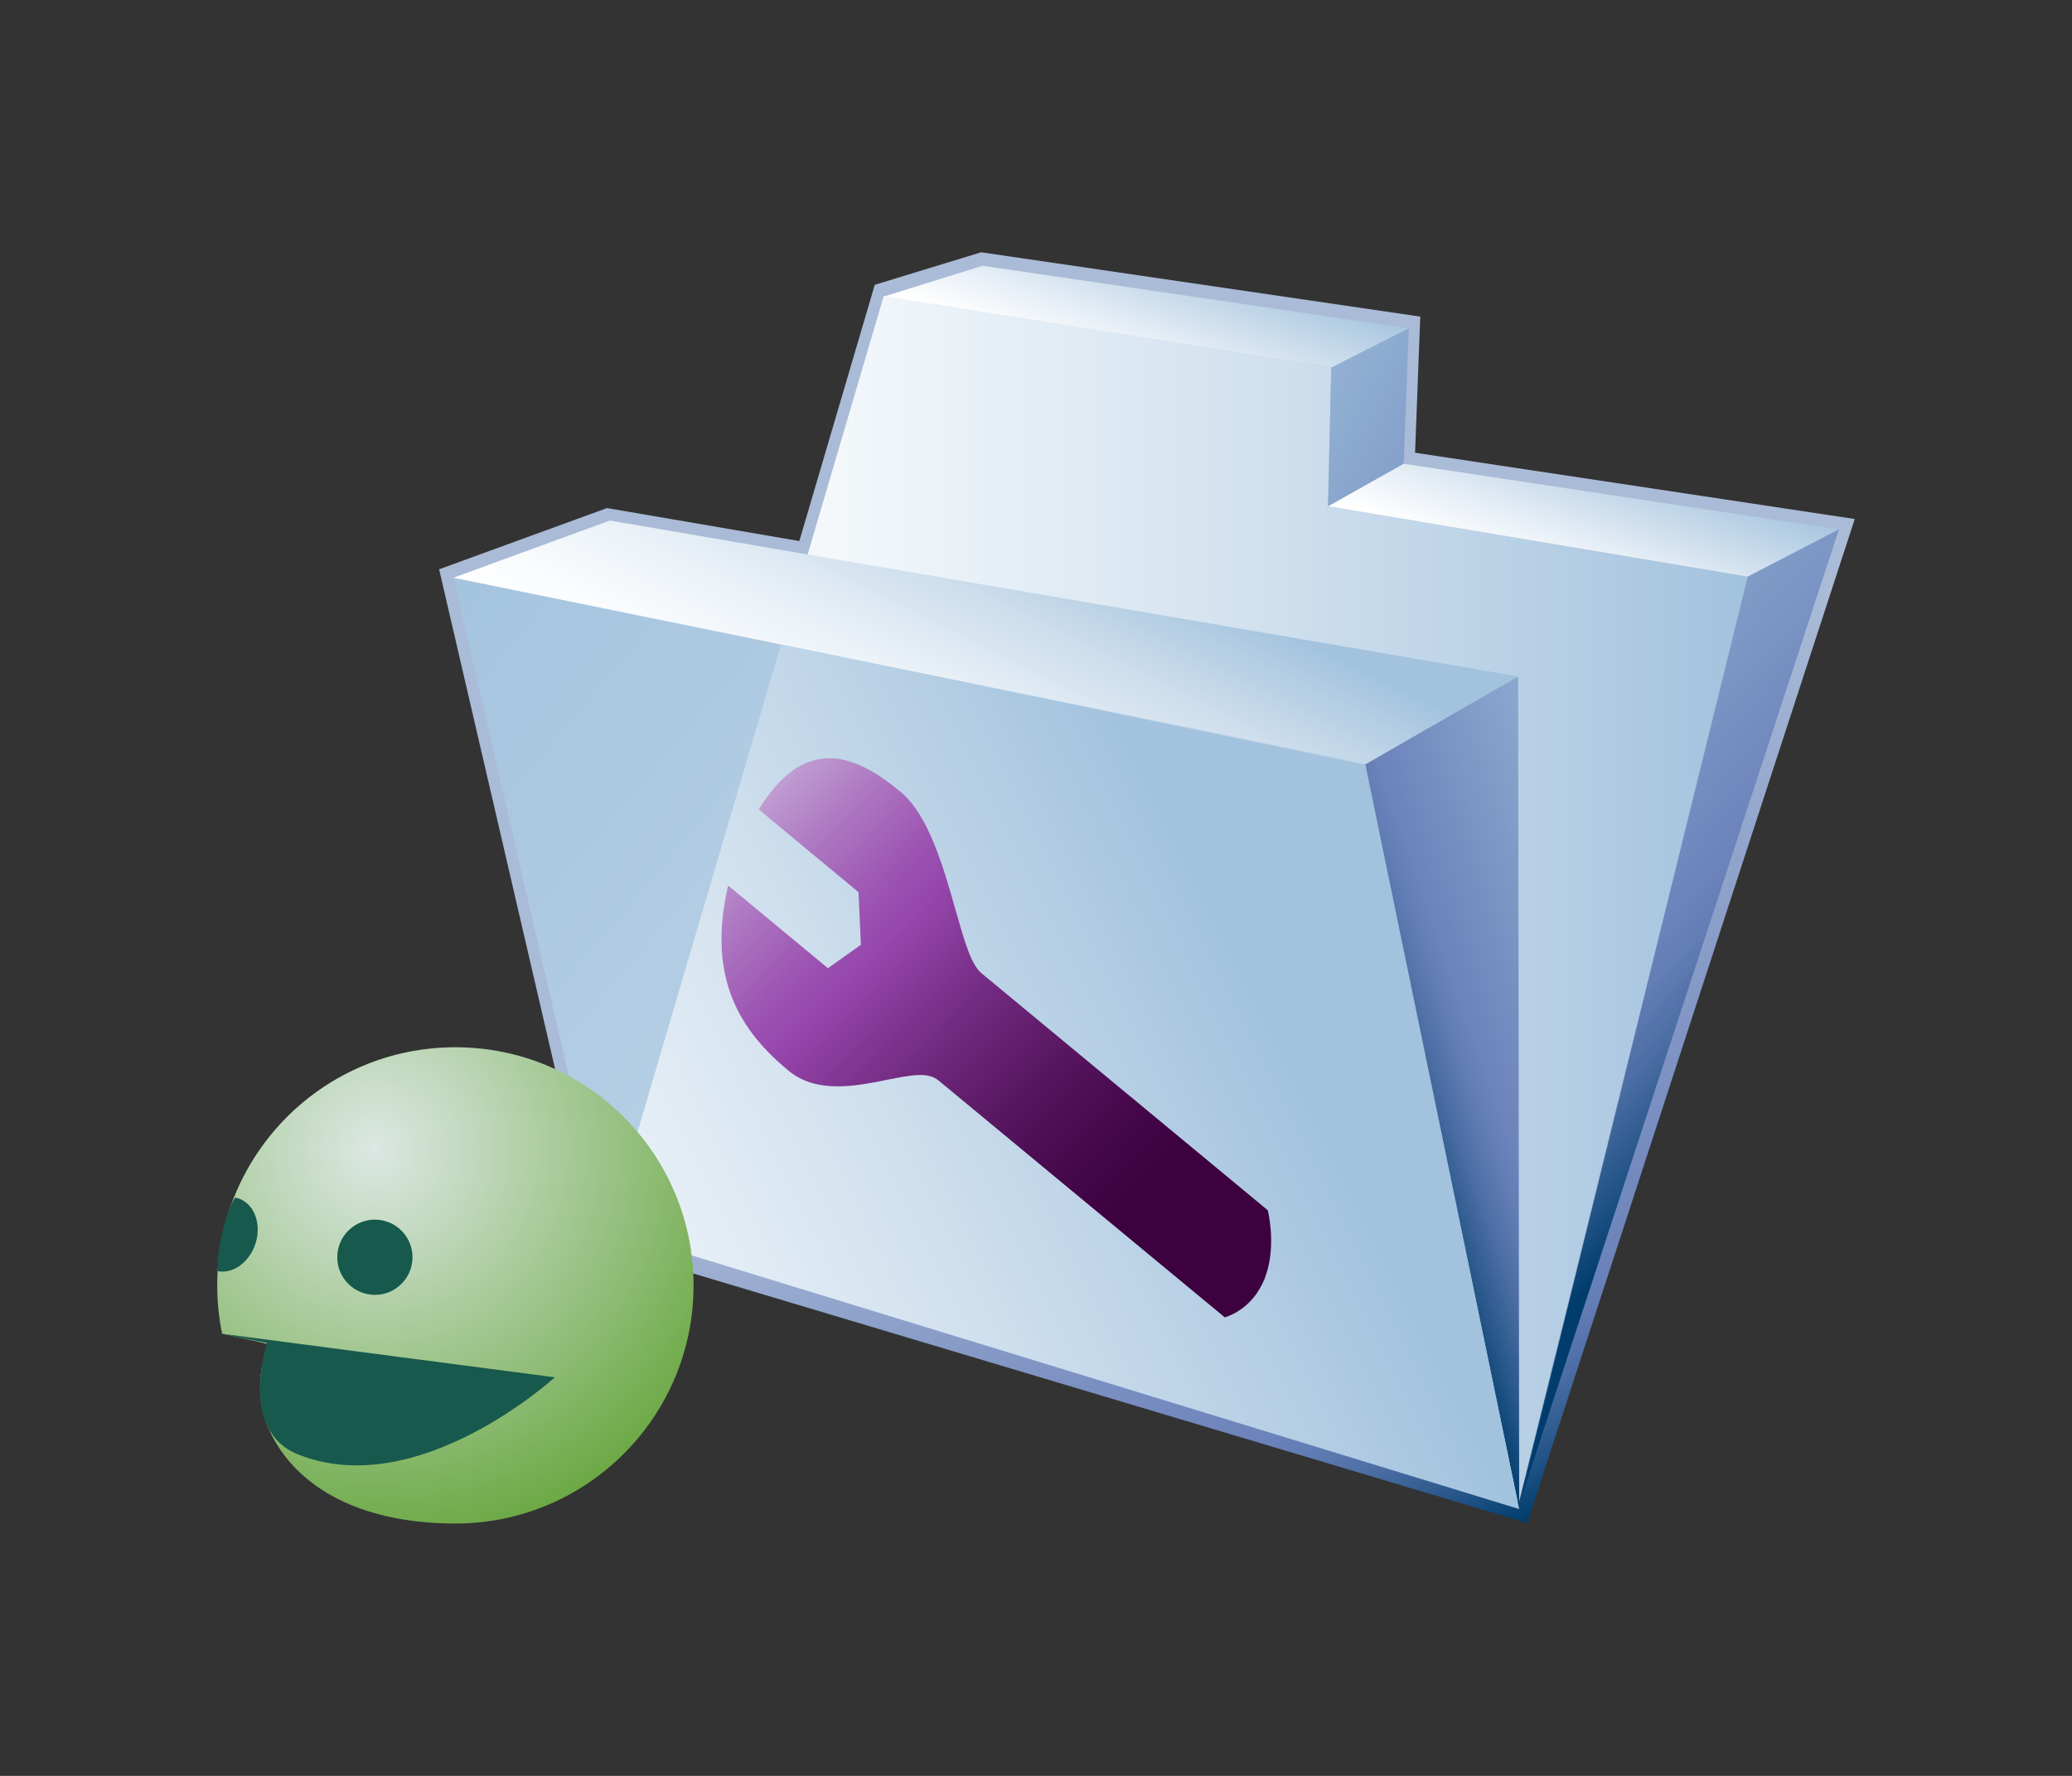 <?xml version="1.0" encoding="UTF-8"?>
<svg xmlns="http://www.w3.org/2000/svg" xmlns:xlink="http://www.w3.org/1999/xlink" contentScriptType="text/ecmascript" width="84" baseProfile="tiny" zoomAndPan="magnify" contentStyleType="text/css" viewBox="0 0 84 72" height="72" preserveAspectRatio="xMidYMid meet" version="1.1">
    <rect x="0" y="0" width="84" height="72" fill="#333333" stroke="none"/>
    <g>
        <g>
            <linearGradient x1="-1002.968" gradientTransform="matrix(1 0 0 -1 1052.878 800.357)" y1="764.146" x2="-990.124" gradientUnits="userSpaceOnUse" y2="738.847" xlink:type="simple" xlink:actuate="onLoad" id="XMLID_665_" xlink:show="other">
                <stop stop-color="#aabbd7" offset="0"/>
                <stop stop-color="#92a5cc" offset="0.263"/>
                <stop stop-color="#6c83bb" offset="0.714"/>
                <stop stop-color="#637db5" offset="0.757"/>
                <stop stop-color="#4c6ea4" offset="0.827"/>
                <stop stop-color="#265689" offset="0.913"/>
                <stop stop-color="#003d6d" offset="0.989"/>
                <stop stop-color="#003d6d" offset="1"/>
            </linearGradient>
            <path fill="url(#XMLID_665_)" d="M 35.464 11.546 C 35.464 11.546 32.597 21.292 32.405 21.936 C 31.759 21.825 24.608 20.599 24.608 20.599 L 17.802 23.081 L 24.153 50.449 L 61.913 61.746 L 75.193 21.042 C 75.193 21.042 58.047 18.46 57.368 18.355 C 57.389 17.727 57.578 12.836 57.578 12.836 L 39.778 10.228 L 35.464 11.546 z "/>
            <g>
                <linearGradient x1="-1028.201" gradientTransform="matrix(1 0 0 -1 1052.878 800.357)" y1="763.911" x2="-982.023" gradientUnits="userSpaceOnUse" y2="763.911" xlink:type="simple" xlink:actuate="onLoad" id="XMLID_666_" xlink:show="other">
                    <stop stop-color="#ffffff" offset="0"/>
                    <stop stop-color="#f4f8fb" offset="0.189"/>
                    <stop stop-color="#d6e4f0" offset="0.523"/>
                    <stop stop-color="#a7c5df" offset="0.96"/>
                    <stop stop-color="#a2c2dd" offset="1"/>
                </linearGradient>
                <polygon fill="url(#XMLID_666_)" points="24.677,49.865 35.829,11.996 53.97,14.905 53.839,20.523 70.855,23.378 61.584,60.896         "/>
                <linearGradient x1="-1002.68" gradientTransform="matrix(1 0 0 -1 1052.878 800.357)" y1="751.302" x2="-1036.398" gradientUnits="userSpaceOnUse" y2="779.856" xlink:type="simple" xlink:actuate="onLoad" id="XMLID_667_" xlink:show="other">
                    <stop stop-color="#bfd5e8" offset="0"/>
                    <stop stop-color="#b4cee4" offset="0.47"/>
                    <stop stop-color="#a2c2dd" offset="1"/>
                </linearGradient>
                <polygon fill="url(#XMLID_667_)" points="61.587,60.54 24.496,49.848 18.38,23.423 55.305,30.824    "/>
                <linearGradient x1="-1016.586" gradientTransform="matrix(1 0 0 -1 1052.878 800.357)" y1="767.59" x2="-1010.511" gradientUnits="userSpaceOnUse" y2="779.741" xlink:type="simple" xlink:actuate="onLoad" id="XMLID_668_" xlink:show="other">
                    <stop stop-color="#ffffff" offset="0"/>
                    <stop stop-color="#f9fbfd" offset="0.176"/>
                    <stop stop-color="#e8f0f7" offset="0.413"/>
                    <stop stop-color="#ccddec" offset="0.685"/>
                    <stop stop-color="#a5c4de" offset="0.98"/>
                    <stop stop-color="#a2c2dd" offset="1"/>
                </linearGradient>
                <polygon fill="url(#XMLID_668_)" points="61.548,27.423 24.728,21.104 18.38,23.423 55.398,30.966    "/>
                <linearGradient x1="-1007.337" gradientTransform="matrix(1 0 0 -1 1052.878 800.357)" y1="785.118" x2="-1005.202" gradientUnits="userSpaceOnUse" y2="790.913" xlink:type="simple" xlink:actuate="onLoad" id="XMLID_669_" xlink:show="other">
                    <stop stop-color="#ffffff" offset="0"/>
                    <stop stop-color="#e6eef6" offset="0.311"/>
                    <stop stop-color="#a5c4de" offset="0.969"/>
                    <stop stop-color="#a2c2dd" offset="1"/>
                </linearGradient>
                <polygon fill="url(#XMLID_669_)" points="57.116,13.31 39.834,10.775 35.864,12.013 53.97,14.905    "/>
                <linearGradient x1="-989.656" gradientTransform="matrix(1 0 0 -1 1052.878 800.357)" y1="776.726" x2="-987.469" gradientUnits="userSpaceOnUse" y2="782.661" xlink:type="simple" xlink:actuate="onLoad" id="XMLID_670_" xlink:show="other">
                    <stop stop-color="#ffffff" offset="0"/>
                    <stop stop-color="#e6eef6" offset="0.311"/>
                    <stop stop-color="#a5c4de" offset="0.969"/>
                    <stop stop-color="#a2c2dd" offset="1"/>
                </linearGradient>
                <polygon fill="url(#XMLID_670_)" points="74.55,21.464 56.905,18.8 53.839,20.523 70.855,23.378    "/>
                <linearGradient x1="-982.223" gradientTransform="matrix(1 0 0 -1 1052.878 800.357)" y1="759.207" x2="-997.107" gradientUnits="userSpaceOnUse" y2="754.043" xlink:type="simple" xlink:actuate="onLoad" id="XMLID_671_" xlink:show="other">
                    <stop stop-color="#a2c2dd" offset="0"/>
                    <stop stop-color="#a2c2dd" offset="0.006"/>
                    <stop stop-color="#8ca9cf" offset="0.259"/>
                    <stop stop-color="#6c83bb" offset="0.674"/>
                    <stop stop-color="#637db5" offset="0.72"/>
                    <stop stop-color="#4c6ea4" offset="0.792"/>
                    <stop stop-color="#265689" offset="0.882"/>
                    <stop stop-color="#003d6d" offset="0.961"/>
                    <stop stop-color="#003d6d" offset="1"/>
                </linearGradient>
                <polygon fill="url(#XMLID_671_)" points="61.548,27.423 61.589,61.182 55.307,31.017    "/>
                <linearGradient x1="-1000.357" gradientTransform="matrix(1 0 0 -1 1052.878 800.357)" y1="773.998" x2="-980.462" gradientUnits="userSpaceOnUse" y2="755.007" xlink:type="simple" xlink:actuate="onLoad" id="XMLID_672_" xlink:show="other">
                    <stop stop-color="#a2c2dd" offset="0"/>
                    <stop stop-color="#a2c2dd" offset="0.006"/>
                    <stop stop-color="#8ca9cf" offset="0.259"/>
                    <stop stop-color="#6c83bb" offset="0.674"/>
                    <stop stop-color="#637db5" offset="0.72"/>
                    <stop stop-color="#4c6ea4" offset="0.792"/>
                    <stop stop-color="#265689" offset="0.882"/>
                    <stop stop-color="#003d6d" offset="0.961"/>
                    <stop stop-color="#003d6d" offset="1"/>
                </linearGradient>
                <polygon fill="url(#XMLID_672_)" points="74.55,21.464 61.602,60.951 70.855,23.378    "/>
                <linearGradient x1="-1019.668" gradientTransform="matrix(1 0 0 -1 1052.878 800.357)" y1="795.192" x2="-975.96" gradientUnits="userSpaceOnUse" y2="772.125" xlink:type="simple" xlink:actuate="onLoad" id="XMLID_673_" xlink:show="other">
                    <stop stop-color="#ffffff" offset="0"/>
                    <stop stop-color="#e4edf5" offset="0.096"/>
                    <stop stop-color="#b4cee4" offset="0.283"/>
                    <stop stop-color="#a2c2dd" offset="0.376"/>
                    <stop stop-color="#8ca9cf" offset="0.504"/>
                    <stop stop-color="#6c83bb" offset="0.714"/>
                    <stop stop-color="#637db5" offset="0.757"/>
                    <stop stop-color="#4c6ea4" offset="0.827"/>
                    <stop stop-color="#265689" offset="0.913"/>
                    <stop stop-color="#003d6d" offset="0.989"/>
                    <stop stop-color="#003d6d" offset="1"/>
                </linearGradient>
                <polygon fill="url(#XMLID_673_)" points="53.97,14.905 53.839,20.523 56.905,18.8 57.116,13.31    "/>
                <linearGradient x1="-1036.144" gradientTransform="matrix(1 0 0 -1 1052.878 800.357)" y1="741.818" x2="-1001.361" gradientUnits="userSpaceOnUse" y2="759.134" xlink:type="simple" xlink:actuate="onLoad" id="XMLID_674_" xlink:show="other">
                    <stop stop-color="#ffffff" offset="0"/>
                    <stop stop-color="#f4f8fb" offset="0.189"/>
                    <stop stop-color="#d6e4f0" offset="0.523"/>
                    <stop stop-color="#a7c5df" offset="0.96"/>
                    <stop stop-color="#a2c2dd" offset="1"/>
                </linearGradient>
                <polygon fill="url(#XMLID_674_)" points="24.677,49.865 31.66,26.138 55.355,31.009 61.589,61.182    "/>
            </g>
            <linearGradient x1="-1199.998" gradientTransform="matrix(0.827 -0.216 0.304 1.13 597.63 -1808.549)" y1="1394.366" x2="-1189.047" gradientUnits="userSpaceOnUse" y2="1419.083" xlink:type="simple" xlink:actuate="onLoad" id="XMLID_675_" xlink:show="other">
                <stop stop-color="#e6eef4" offset="0"/>
                <stop stop-color="#cbb5db" offset="0.129"/>
                <stop stop-color="#ae79c2" offset="0.277"/>
                <stop stop-color="#9d54b2" offset="0.386"/>
                <stop stop-color="#9646ac" offset="0.444"/>
                <stop stop-color="#70297e" offset="0.601"/>
                <stop stop-color="#54135c" offset="0.744"/>
                <stop stop-color="#430647" offset="0.861"/>
                <stop stop-color="#3d013f" offset="0.938"/>
                <stop stop-color="#3d013f" offset="1"/>
            </linearGradient>
            <path fill="url(#XMLID_675_)" d="M 51.264 51.859 C 51.268 51.853 51.27 51.849 51.274 51.841 L 51.27 51.837 C 51.704 50.726 51.493 49.483 51.395 49.067 C 51.149 48.862 39.798 39.464 39.798 39.464 C 39.368 39.108 39.11 38.192 38.749 36.93 C 38.263 35.202 37.653 33.055 36.517 32.108 C 34.66 30.57 32.644 29.764 30.759 32.817 C 31.457 33.395 34.804 36.171 34.804 36.171 L 34.902 38.303 L 33.566 39.254 C 33.566 39.254 30.217 36.482 29.519 35.902 C 28.619 39.774 30.115 41.874 31.968 43.41 C 33.113 44.357 34.712 44.034 35.998 43.771 C 36.942 43.586 37.619 43.449 38.051 43.808 C 38.051 43.808 49.405 53.204 49.653 53.41 C 49.953 53.322 50.803 52.967 51.257 51.869 L 51.259 51.869 C 51.264 51.87 51.264 51.861 51.264 51.859 z "/>
            <g>
                <radialGradient gradientTransform="matrix(1 0 0 1 1053.126 -1490.579)" gradientUnits="userSpaceOnUse" xlink:type="simple" r="22.035" xlink:actuate="onLoad" cx="-1037.928" id="XMLID_676_" cy="1537.183" xlink:show="other">
                    <stop stop-color="#dce8e4" offset="0"/>
                    <stop stop-color="#43910a" offset="1"/>
                </radialGradient>
                <path fill="url(#XMLID_676_)" d="M 18.461 42.459 C 13.125 42.459 8.806 46.781 8.806 52.113 C 8.806 52.783 8.874 53.439 9.005 54.074 C 9.005 54.074 10.517 54.394 10.925 54.515 C 10.392 55.517 10.487 56.916 10.792 57.689 C 11.757 60.16 14.431 61.769 18.461 61.769 C 23.793 61.769 28.117 57.445 28.117 52.115 C 28.117 46.781 23.793 42.459 18.461 42.459 z "/>
                <circle fill="#17594c" r="1.525" cx="15.198" cy="50.973"/>
                <path fill="#17594c" d="M 10.399 50.271 C 10.204 51.095 9.504 51.662 8.833 51.539 C 8.73 50.975 9.112 49.193 9.533 48.553 C 10.204 48.678 10.591 49.443 10.399 50.271 z "/>
                <path fill="#17594c" d="M 8.993 54.074 L 10.825 54.449 C 10.825 54.449 9.659 57.986 12.063 58.958 C 16.938 60.928 22.492 55.841 22.492 55.841 L 8.993 54.074 z "/>
            </g>
        </g>
        <rect width="84" fill="none" height="72"/>
    </g>
</svg>
